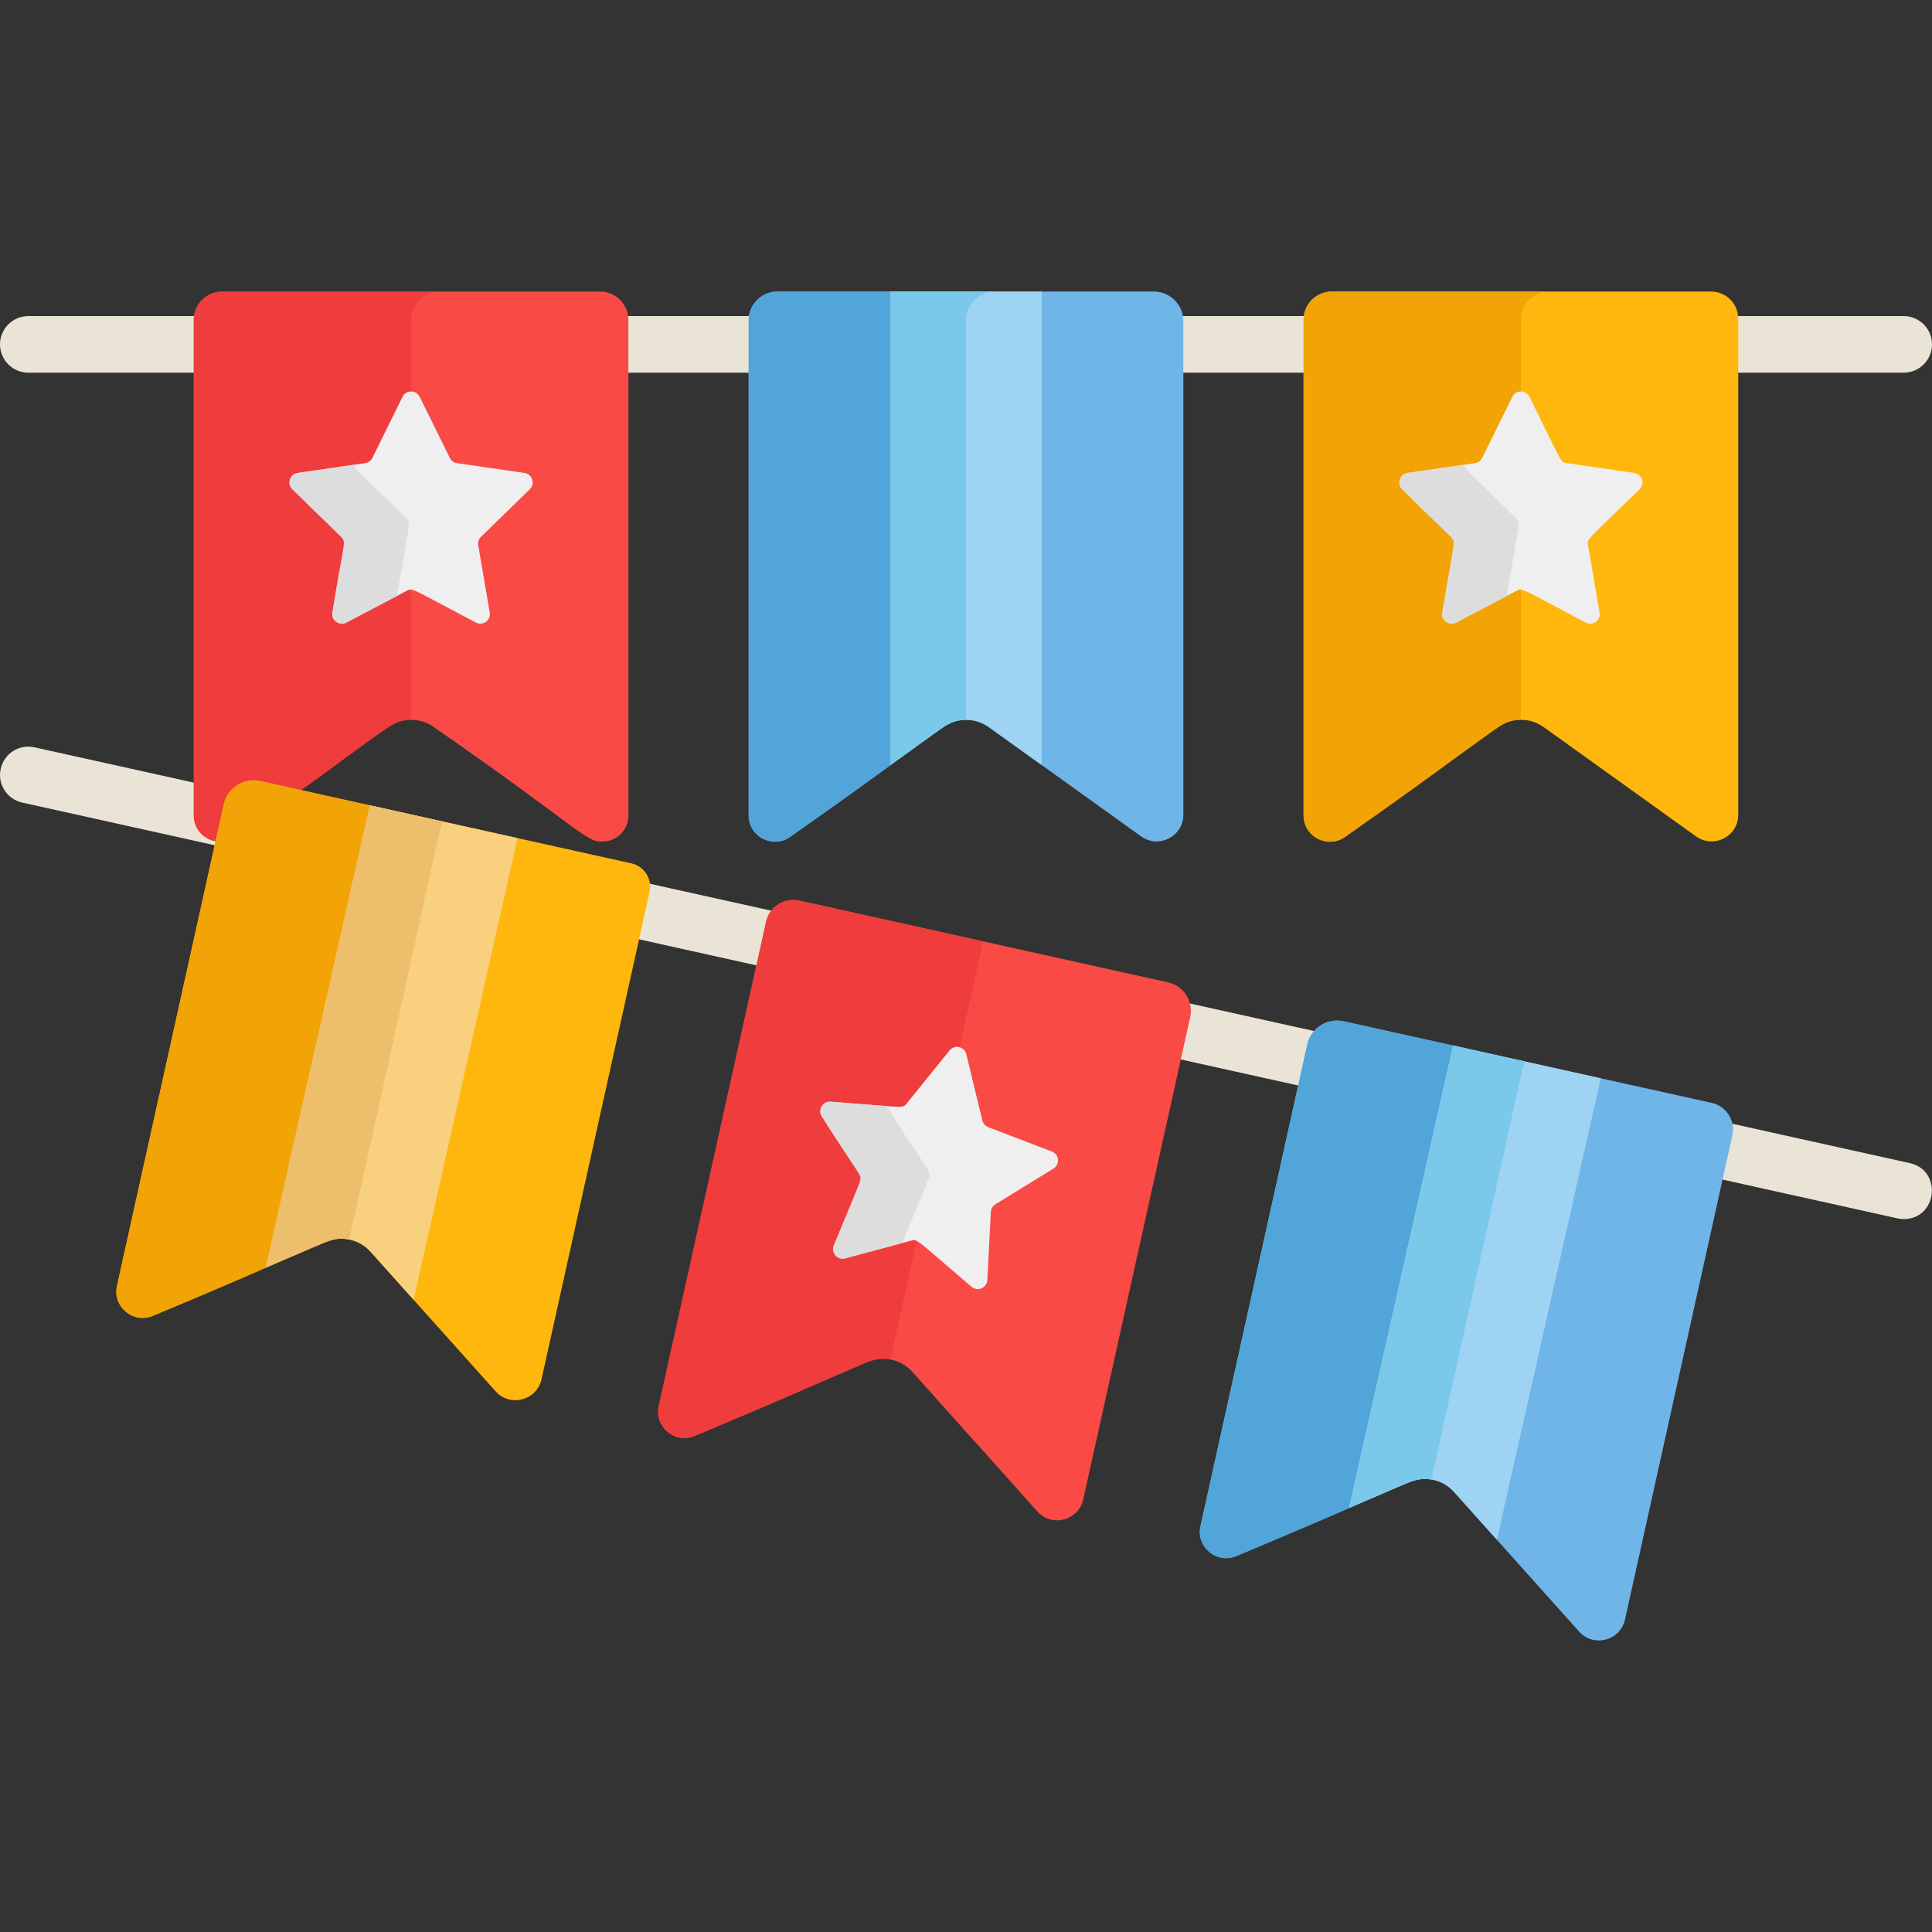 <?xml version="1.0" encoding="iso-8859-1"?>
<!-- Generator: Adobe Illustrator 19.0.0, SVG Export Plug-In . SVG Version: 6.00 Build 0)  -->
<svg version="1.1" id="Capa_1" xmlns="http://www.w3.org/2000/svg" xmlns:xlink="http://www.w3.org/1999/xlink" x="0px" y="0px"
	 viewBox="0 0 512 512" style="enable-background:new 0 0 512 512;" xml:space="preserve">
<rect x="0" y="0" width="512" height="512" fill="#333333" stroke="none"/>
<g>
	<path style="fill:#EAE4D6;" d="M504.508,323.065c-0.538,0-1.084-0.059-1.631-0.18L5.879,212.688
		c-4.044-0.896-6.595-4.902-5.699-8.947c0.897-4.044,4.902-6.596,8.947-5.698L506.124,308.24
		C514.832,310.17,513.412,323.065,504.508,323.065z"/>
	<path style="fill:#EAE4D6;" d="M504.5,98.765H7.503c-4.142,0-7.5-3.357-7.5-7.5c0-4.143,3.358-7.5,7.5-7.5H504.5
		c4.142,0,7.5,3.357,7.5,7.5C512,95.408,508.642,98.765,504.5,98.765z"/>
</g>
<path style="fill:#70B5E8;" d="M198.405,84.905v131.172c0,5.684,6.43,8.985,11.049,5.672l40.492-29.042
	c3.62-2.596,8.492-2.596,12.112,0l40.351,28.941c4.677,3.355,11.19,0.012,11.19-5.744V85.094c0-4.325-3.506-7.83-7.83-7.83h-99.721
	C201.826,77.264,198.405,80.685,198.405,84.905z"/>
<path style="fill:#FFB70D;" d="M345.46,84.742v131.335c0,5.684,6.43,8.985,11.049,5.672l40.492-29.042
	c3.62-2.596,8.492-2.596,12.112,0l40.351,28.941c4.677,3.355,11.19,0.012,11.19-5.744V84.463c0-3.976-3.223-7.199-7.199-7.199
	H352.939C348.809,77.264,345.46,80.612,345.46,84.742z"/>
<path style="fill:#F94A46;" d="M159.007,77.264h-0.102h-99.92h-0.102c-4.161,0-7.534,3.373-7.534,7.534V84.9
	c0,15.888,0,117.759,0,131.177c0,3.651,2.656,6.307,5.778,6.87l0.021-0.094c5.334,1.004,4.797-1.761,45.742-30.146
	c3.62-2.596,8.491-2.596,12.112,0c40.987,28.414,40.399,31.151,45.742,30.146l0.021,0.094c3.122-0.563,5.778-3.219,5.778-6.87
	c0-13.418,0-115.093,0-131.177v-0.102C166.541,80.637,163.168,77.264,159.007,77.264z"/>
<path style="fill:#52A5D8;" d="M256.001,84.905c0-4.22,3.421-7.641,7.641-7.641h-57.596c-4.22,0-7.641,3.421-7.641,7.641v131.172
	c0,5.684,6.429,8.985,11.049,5.672c41.482-28.936,40.645-30.989,46.548-30.989V84.905L256.001,84.905z"/>
<path style="fill:#F2A306;" d="M403.058,84.742c0-4.13,3.348-7.478,7.478-7.478h-57.597c-4.13,0-7.478,3.348-7.478,7.478v131.335
	c0,5.684,6.429,8.985,11.049,5.672c41.605-29.022,40.664-30.989,46.548-30.989L403.058,84.742L403.058,84.742z"/>
<path style="fill:#EF3C3C;" d="M108.945,84.9v-0.102c0-4.161,3.373-7.534,7.534-7.534H58.985h-0.102
	c-4.161,0-7.534,3.373-7.534,7.534V84.9c0,15.888,0,117.759,0,131.177c0,3.651,2.656,6.307,5.778,6.87l0.021-0.094
	c1.775,0.334,3.701,0.006,5.391-1.205c41.351-28.842,40.504-30.888,46.407-30.888L108.945,84.9L108.945,84.9z"/>
<path style="fill:#EFEFEF;" d="M111.218,105.158l7.993,16.196c0.369,0.748,1.083,1.267,1.909,1.386l17.873,2.597
	c2.079,0.302,2.909,2.857,1.405,4.324l-12.933,12.607c-0.597,0.582-0.87,1.421-0.729,2.243l3.053,17.801
	c0.355,2.071-1.818,3.65-3.678,2.672c-17.495-9.198-16.734-9.252-18.345-8.404l-15.986,8.404c-1.859,0.978-4.033-0.601-3.678-2.672
	c3.337-19.46,3.613-18.788,2.324-20.044l-12.933-12.607c-1.504-1.467-0.674-4.021,1.405-4.324l17.873-2.597
	c0.826-0.12,1.539-0.638,1.909-1.386l7.993-16.196C107.602,103.274,110.288,103.274,111.218,105.158z"/>
<path style="fill:#DDDDDD;" d="M108.354,139.53c0.141-0.822-0.132-1.661-0.729-2.244L94.692,124.68
	c-0.454-0.442-0.672-0.984-0.731-1.532l-15.063,2.189c-2.079,0.302-2.909,2.857-1.405,4.323l12.933,12.607
	c1.684,1.64,0.325,2.399-2.324,20.044c-0.355,2.071,1.818,3.649,3.678,2.672l13.492-7.092
	C105.244,157.297,105.157,158.329,108.354,139.53z"/>
<path style="fill:#9FD3F4;" d="M276.045,77.264h-40.087V202.74l13.988-10.033c3.62-2.596,8.492-2.596,12.112,0l13.989,10.033V77.264
	H276.045z"/>
<path style="fill:#7AC8EA;" d="M256.001,190.76V84.905c0-4.22,3.421-7.641,7.641-7.641h-27.686V202.74
	C249.849,192.968,251.273,190.76,256.001,190.76z"/>
<path style="fill:#FFB70D;" d="M59.293,213.176L31.004,340.76c-1.23,5.549,4.332,10.164,9.559,7.929l45.82-19.588
	c4.096-1.751,8.853-0.696,11.824,2.622l33.13,36.989c3.84,4.288,10.922,2.434,12.168-3.186l28.637-129.153
	c0.759-3.424-1.401-6.815-4.825-7.575l-98.324-21.801C64.607,206.025,60.265,208.791,59.293,213.176z"/>
<path style="fill:#F2A306;" d="M92.534,328.478c25.687-115.307,23.845-108.828,24.869-110.746L68.99,206.997
	c-4.384-0.972-8.726,1.794-9.698,6.177L31.004,340.76c-1.23,5.549,4.332,10.164,9.559,7.929
	C87.318,329.386,86.901,327.333,92.534,328.478z"/>
<path style="fill:#F94A46;" d="M203.032,244.241l-28.459,128.352c-1.23,5.549,4.332,10.164,9.559,7.929l45.819-19.588
	c4.096-1.751,8.853-0.696,11.825,2.622l33.13,36.989c3.84,4.288,10.922,2.434,12.168-3.186l28.352-127.866
	c0.917-4.135-1.692-8.23-5.827-9.148l-97.804-21.686C207.833,237.783,203.911,240.281,203.032,244.241z"/>
<path style="fill:#EF3C3C;" d="M235.948,360.283l24.571-110.818l-48.726-10.804c-3.96-0.878-7.882,1.62-8.761,5.581l-28.459,128.352
	c-1.23,5.549,4.332,10.164,9.559,7.929C231.042,361.125,230.438,359.25,235.948,360.283z"/>
<path style="fill:#70B5E8;" d="M346.441,276.802l-28.298,127.623c-1.23,5.549,4.332,10.164,9.559,7.929l45.819-19.588
	c4.096-1.751,8.853-0.696,11.824,2.622l33.13,36.989c3.84,4.288,10.922,2.434,12.168-3.186l28.456-128.337
	c0.859-3.875-1.585-7.712-5.46-8.572l-97.548-21.629C351.729,269.688,347.409,272.44,346.441,276.802z"/>
<path style="fill:#52A5D8;" d="M379.35,392.086l24.094-108.664c0.166-0.75,0.438-1.449,0.786-2.093l-48.14-10.674
	c-4.362-0.967-8.683,1.785-9.65,6.146l-28.298,127.624c-1.23,5.549,4.332,10.164,9.559,7.929
	C374.812,392.84,373.982,391.17,379.35,392.086z"/>
<path style="fill:#EFEFEF;" d="M256.088,279.377l4.241,17.555c0.196,0.811,0.778,1.473,1.557,1.772l16.866,6.458
	c1.962,0.751,2.211,3.426,0.421,4.526l-15.385,9.459c-0.711,0.437-1.161,1.195-1.204,2.029l-0.93,18.036
	c-0.108,2.098-2.575,3.161-4.175,1.799c-15.049-12.814-14.295-12.7-16.052-12.228l-17.441,4.689
	c-2.029,0.545-3.802-1.472-3.001-3.414c7.536-18.272,7.661-17.519,6.668-19.045l-9.85-15.139c-1.146-1.761,0.225-4.071,2.32-3.91
	c19.685,1.52,19.042,1.857,20.173,0.457l11.354-14.045C252.974,276.745,255.595,277.335,256.088,279.377z"/>
<path style="fill:#DDDDDD;" d="M246.125,312.364c0.897-2.175-0.651-2.332-10.068-17.488c-0.356-0.547-0.468-1.146-0.392-1.709
	l-15.539-1.2c-2.095-0.162-3.465,2.148-2.32,3.909c9.375,15.088,10.965,15.312,10.068,17.488l-6.887,16.696
	c-0.801,1.942,0.973,3.959,3.001,3.414l15.135-4.068C239.197,329.119,240.427,326.196,246.125,312.364z"/>
<path style="fill:#9FD3F4;" d="M424.21,285.759l-39.137-8.677l-27.58,122.539l16.029-6.852c4.096-1.751,8.853-0.696,11.824,2.621
	l11.34,12.662L424.21,285.759z"/>
<path style="fill:#7AC8EA;" d="M403.445,283.423c0.166-0.75,0.438-1.449,0.786-2.093l-12.712-2.818l-6.446-1.429l-27.58,122.539
	c15.892-6.753,17.641-8.257,21.858-7.534L403.445,283.423z"/>
<path style="fill:#F9D07D;" d="M137.148,222.11l-39.137-8.679L70.442,335.916l15.939-6.814c4.096-1.751,8.853-0.696,11.825,2.622
	l11.406,12.734L137.148,222.11z"/>
<path style="fill:#EDBE6B;" d="M117.403,217.732l-19.393-4.3L70.442,335.915c17.303-7.435,18.167-8.234,22.091-7.437
	C118.22,213.172,116.379,219.65,117.403,217.732z"/>
<path style="fill:#EFEFEF;" d="M405.331,105.158c8.747,17.724,8.139,17.326,9.902,17.582l17.873,2.597
	c2.079,0.302,2.909,2.857,1.405,4.324c-14.153,13.797-13.97,13.057-13.662,14.85l3.053,17.801c0.355,2.071-1.818,3.65-3.678,2.672
	c-17.495-9.198-16.734-9.252-18.345-8.404l-15.986,8.404c-1.859,0.978-4.033-0.601-3.678-2.672
	c3.337-19.46,3.613-18.788,2.324-20.044l-12.933-12.607c-1.504-1.467-0.674-4.021,1.405-4.324l17.873-2.597
	c0.826-0.12,1.539-0.638,1.909-1.386l7.992-16.196C401.715,103.274,404.401,103.274,405.331,105.158z"/>
<path style="fill:#DDDDDD;" d="M402.467,139.53c0.141-0.822-0.132-1.661-0.729-2.244l-12.933-12.606
	c-0.454-0.442-0.672-0.984-0.731-1.532l-15.063,2.189c-2.079,0.302-2.909,2.857-1.405,4.323
	c12.453,12.656,14.06,12.532,13.662,14.851l-3.053,17.8c-0.355,2.071,1.818,3.649,3.678,2.672l13.492-7.092
	C399.357,157.297,399.271,158.329,402.467,139.53z"/>
<g>
</g>
<g>
</g>
<g>
</g>
<g>
</g>
<g>
</g>
<g>
</g>
<g>
</g>
<g>
</g>
<g>
</g>
<g>
</g>
<g>
</g>
<g>
</g>
<g>
</g>
<g>
</g>
<g>
</g>
</svg>
